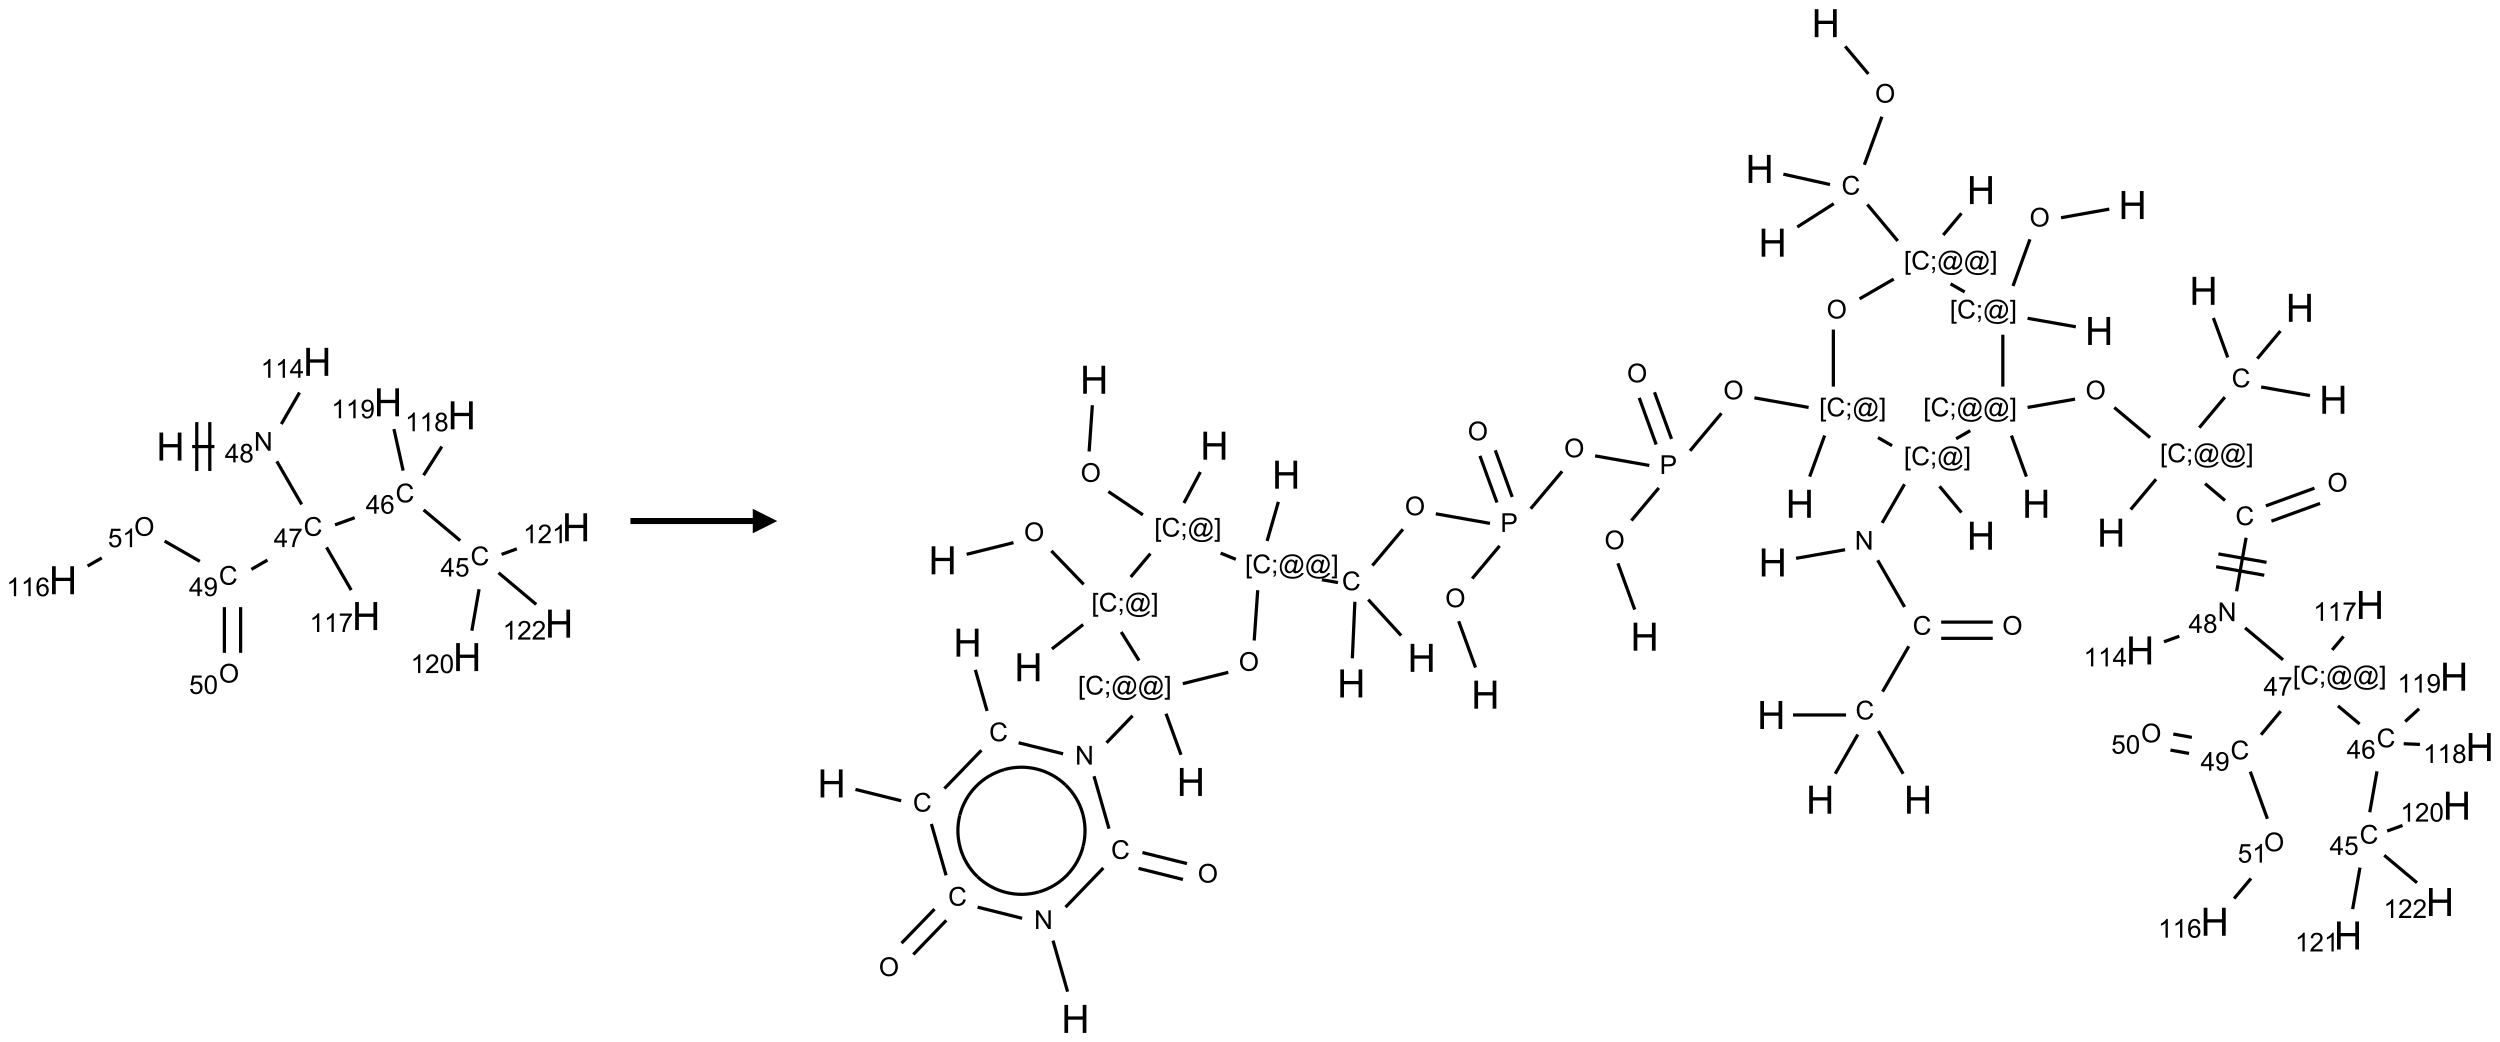 <?xml version="1.0" encoding="UTF-8"?>
<svg xmlns="http://www.w3.org/2000/svg" xmlns:xlink="http://www.w3.org/1999/xlink" width="1022" height="426" viewBox="0 0 1022 426">
<defs>
<g>
<g id="glyph-0-0">
<path d="M 2 0 L 2 -10 L 10 -10 L 10 0 Z M 2.25 -0.25 L 9.75 -0.25 L 9.75 -9.75 L 2.25 -9.75 Z M 2.25 -0.25 "/>
</g>
<g id="glyph-0-1">
<path d="M 1.281 0 L 1.281 -11.453 L 2.797 -11.453 L 2.797 -6.75 L 8.75 -6.75 L 8.75 -11.453 L 10.266 -11.453 L 10.266 0 L 8.75 0 L 8.75 -5.398 L 2.797 -5.398 L 2.797 0 Z M 1.281 0 "/>
</g>
<g id="glyph-1-0">
<path d="M 1.332 0 L 1.332 -6.668 L 6.668 -6.668 L 6.668 0 Z M 1.5 -0.168 L 6.5 -0.168 L 6.5 -6.5 L 1.5 -6.5 Z M 1.5 -0.168 "/>
</g>
<g id="glyph-1-1">
<path d="M 0.812 0 L 0.812 -7.637 L 1.848 -7.637 L 5.859 -1.641 L 5.859 -7.637 L 6.828 -7.637 L 6.828 0 L 5.793 0 L 1.781 -6 L 1.781 0 Z M 0.812 0 "/>
</g>
<g id="glyph-1-2">
<path d="M 3.449 0 L 3.449 -1.828 L 0.137 -1.828 L 0.137 -2.688 L 3.621 -7.637 L 4.387 -7.637 L 4.387 -2.688 L 5.418 -2.688 L 5.418 -1.828 L 4.387 -1.828 L 4.387 0 Z M 3.449 -2.688 L 3.449 -6.129 L 1.059 -2.688 Z M 3.449 -2.688 "/>
</g>
<g id="glyph-1-3">
<path d="M 1.887 -4.141 C 1.496 -4.281 1.207 -4.484 1.02 -4.75 C 0.832 -5.016 0.738 -5.328 0.738 -5.699 C 0.738 -6.254 0.938 -6.719 1.34 -7.098 C 1.738 -7.477 2.27 -7.668 2.934 -7.668 C 3.598 -7.668 4.137 -7.473 4.543 -7.086 C 4.949 -6.699 5.152 -6.227 5.152 -5.672 C 5.152 -5.316 5.059 -5.008 4.871 -4.746 C 4.688 -4.484 4.406 -4.281 4.027 -4.141 C 4.496 -3.988 4.852 -3.742 5.098 -3.402 C 5.34 -3.062 5.465 -2.656 5.465 -2.184 C 5.465 -1.531 5.234 -0.98 4.77 -0.535 C 4.309 -0.09 3.703 0.129 2.949 0.129 C 2.195 0.129 1.586 -0.094 1.125 -0.539 C 0.664 -0.984 0.434 -1.543 0.434 -2.207 C 0.434 -2.703 0.559 -3.121 0.809 -3.457 C 1.062 -3.793 1.422 -4.02 1.887 -4.141 Z M 1.699 -5.73 C 1.699 -5.367 1.812 -5.074 2.047 -4.844 C 2.281 -4.613 2.582 -4.5 2.953 -4.5 C 3.312 -4.5 3.609 -4.613 3.84 -4.84 C 4.07 -5.066 4.188 -5.348 4.188 -5.676 C 4.188 -6.02 4.07 -6.309 3.832 -6.543 C 3.594 -6.777 3.297 -6.895 2.941 -6.895 C 2.586 -6.895 2.289 -6.781 2.051 -6.551 C 1.816 -6.324 1.699 -6.047 1.699 -5.73 Z M 1.395 -2.203 C 1.395 -1.938 1.461 -1.676 1.586 -1.426 C 1.711 -1.176 1.902 -0.984 2.152 -0.848 C 2.402 -0.711 2.672 -0.641 2.957 -0.641 C 3.406 -0.641 3.777 -0.785 4.066 -1.074 C 4.359 -1.363 4.504 -1.727 4.504 -2.172 C 4.504 -2.625 4.355 -2.996 4.055 -3.293 C 3.754 -3.586 3.379 -3.734 2.926 -3.734 C 2.484 -3.734 2.121 -3.59 1.832 -3.297 C 1.543 -3.004 1.395 -2.641 1.395 -2.203 Z M 1.395 -2.203 "/>
</g>
<g id="glyph-1-4">
<path d="M 6.27 -2.676 L 7.281 -2.422 C 7.07 -1.594 6.688 -0.961 6.137 -0.523 C 5.586 -0.086 4.914 0.129 4.121 0.129 C 3.297 0.129 2.629 -0.039 2.113 -0.371 C 1.598 -0.707 1.203 -1.191 0.934 -1.828 C 0.664 -2.465 0.531 -3.145 0.531 -3.875 C 0.531 -4.672 0.684 -5.363 0.988 -5.957 C 1.293 -6.547 1.723 -6.996 2.285 -7.305 C 2.844 -7.613 3.461 -7.766 4.137 -7.766 C 4.898 -7.766 5.543 -7.57 6.062 -7.184 C 6.582 -6.793 6.945 -6.246 7.152 -5.543 L 6.156 -5.309 C 5.98 -5.863 5.723 -6.266 5.387 -6.52 C 5.051 -6.773 4.625 -6.902 4.113 -6.902 C 3.527 -6.902 3.039 -6.762 2.645 -6.48 C 2.25 -6.199 1.973 -5.82 1.812 -5.348 C 1.652 -4.871 1.574 -4.383 1.574 -3.879 C 1.574 -3.23 1.668 -2.664 1.855 -2.18 C 2.047 -1.695 2.34 -1.332 2.738 -1.094 C 3.137 -0.855 3.57 -0.734 4.035 -0.734 C 4.602 -0.734 5.082 -0.898 5.473 -1.223 C 5.867 -1.551 6.133 -2.035 6.27 -2.676 Z M 6.27 -2.676 "/>
</g>
<g id="glyph-1-5">
<path d="M 0.504 -6.637 L 0.504 -7.535 L 5.449 -7.535 L 5.449 -6.809 C 4.961 -6.289 4.48 -5.602 4.004 -4.746 C 3.527 -3.887 3.156 -3.004 2.895 -2.098 C 2.707 -1.461 2.59 -0.762 2.535 0 L 1.574 0 C 1.582 -0.602 1.703 -1.328 1.926 -2.176 C 2.152 -3.027 2.477 -3.848 2.898 -4.637 C 3.32 -5.426 3.77 -6.094 4.246 -6.637 Z M 0.504 -6.637 "/>
</g>
<g id="glyph-1-6">
<path d="M 5.309 -5.766 L 4.375 -5.691 C 4.293 -6.059 4.172 -6.328 4.02 -6.496 C 3.766 -6.762 3.453 -6.895 3.082 -6.895 C 2.785 -6.895 2.523 -6.812 2.297 -6.645 C 2 -6.43 1.77 -6.117 1.598 -5.703 C 1.43 -5.289 1.34 -4.703 1.332 -3.938 C 1.559 -4.281 1.836 -4.535 2.16 -4.703 C 2.488 -4.871 2.828 -4.953 3.188 -4.953 C 3.812 -4.953 4.344 -4.723 4.785 -4.262 C 5.223 -3.801 5.441 -3.207 5.441 -2.48 C 5.441 -2 5.34 -1.555 5.133 -1.145 C 4.926 -0.73 4.641 -0.418 4.281 -0.199 C 3.922 0.02 3.512 0.129 3.051 0.129 C 2.27 0.129 1.633 -0.156 1.141 -0.73 C 0.648 -1.305 0.402 -2.254 0.402 -3.574 C 0.402 -5.051 0.672 -6.121 1.219 -6.793 C 1.695 -7.375 2.336 -7.668 3.141 -7.668 C 3.742 -7.668 4.234 -7.5 4.617 -7.16 C 5 -6.824 5.23 -6.359 5.309 -5.766 Z M 1.48 -2.473 C 1.48 -2.152 1.547 -1.844 1.684 -1.547 C 1.82 -1.25 2.016 -1.027 2.262 -0.871 C 2.508 -0.719 2.766 -0.641 3.035 -0.641 C 3.434 -0.641 3.773 -0.801 4.059 -1.121 C 4.344 -1.441 4.484 -1.875 4.484 -2.422 C 4.484 -2.949 4.344 -3.367 4.062 -3.668 C 3.781 -3.973 3.426 -4.125 3 -4.125 C 2.578 -4.125 2.219 -3.973 1.922 -3.668 C 1.625 -3.363 1.48 -2.969 1.48 -2.473 Z M 1.48 -2.473 "/>
</g>
<g id="glyph-1-7">
<path d="M 0.441 -2 L 1.426 -2.082 C 1.5 -1.605 1.668 -1.242 1.934 -1.004 C 2.199 -0.762 2.52 -0.641 2.895 -0.641 C 3.348 -0.641 3.73 -0.812 4.043 -1.152 C 4.355 -1.492 4.512 -1.941 4.512 -2.504 C 4.512 -3.039 4.359 -3.461 4.059 -3.77 C 3.758 -4.078 3.367 -4.234 2.879 -4.234 C 2.578 -4.234 2.305 -4.164 2.062 -4.027 C 1.82 -3.891 1.629 -3.715 1.488 -3.496 L 0.609 -3.609 L 1.348 -7.531 L 5.145 -7.531 L 5.145 -6.637 L 2.098 -6.637 L 1.688 -4.582 C 2.145 -4.902 2.625 -5.062 3.129 -5.062 C 3.797 -5.062 4.359 -4.832 4.816 -4.371 C 5.277 -3.91 5.504 -3.312 5.504 -2.59 C 5.504 -1.898 5.305 -1.301 4.902 -0.797 C 4.41 -0.18 3.742 0.129 2.895 0.129 C 2.199 0.129 1.633 -0.062 1.195 -0.453 C 0.758 -0.844 0.504 -1.359 0.441 -2 Z M 0.441 -2 "/>
</g>
<g id="glyph-1-8">
<path d="M 3.973 0 L 3.035 0 L 3.035 -5.973 C 2.809 -5.758 2.516 -5.543 2.148 -5.328 C 1.781 -5.113 1.453 -4.953 1.16 -4.844 L 1.16 -5.75 C 1.684 -5.996 2.145 -6.297 2.535 -6.645 C 2.93 -6.996 3.207 -7.336 3.371 -7.668 L 3.973 -7.668 Z M 3.973 0 "/>
</g>
<g id="glyph-1-9">
<path d="M 5.371 -0.902 L 5.371 0 L 0.324 0 C 0.316 -0.227 0.352 -0.441 0.434 -0.652 C 0.562 -0.996 0.766 -1.332 1.051 -1.668 C 1.332 -2 1.742 -2.387 2.277 -2.824 C 3.105 -3.504 3.668 -4.043 3.957 -4.441 C 4.25 -4.84 4.395 -5.215 4.395 -5.566 C 4.395 -5.938 4.262 -6.254 3.996 -6.508 C 3.73 -6.762 3.387 -6.891 2.957 -6.891 C 2.508 -6.891 2.145 -6.754 1.875 -6.484 C 1.605 -6.215 1.469 -5.84 1.465 -5.359 L 0.5 -5.457 C 0.566 -6.176 0.812 -6.727 1.246 -7.102 C 1.676 -7.477 2.254 -7.668 2.98 -7.668 C 3.711 -7.668 4.293 -7.465 4.719 -7.059 C 5.145 -6.652 5.359 -6.148 5.359 -5.547 C 5.359 -5.242 5.297 -4.941 5.172 -4.645 C 5.047 -4.352 4.84 -4.039 4.551 -3.715 C 4.262 -3.387 3.777 -2.938 3.105 -2.371 C 2.543 -1.898 2.18 -1.578 2.02 -1.41 C 1.859 -1.242 1.73 -1.07 1.625 -0.902 Z M 5.371 -0.902 "/>
</g>
<g id="glyph-1-10">
<path d="M 0.441 -3.766 C 0.441 -4.668 0.535 -5.395 0.723 -5.945 C 0.906 -6.496 1.184 -6.922 1.551 -7.219 C 1.918 -7.516 2.375 -7.668 2.934 -7.668 C 3.344 -7.668 3.703 -7.586 4.012 -7.418 C 4.32 -7.254 4.574 -7.016 4.777 -6.707 C 4.977 -6.395 5.137 -6.016 5.25 -5.57 C 5.363 -5.125 5.422 -4.523 5.422 -3.766 C 5.422 -2.871 5.328 -2.148 5.145 -1.598 C 4.961 -1.047 4.688 -0.621 4.32 -0.32 C 3.953 -0.02 3.492 0.129 2.934 0.129 C 2.195 0.129 1.617 -0.133 1.199 -0.66 C 0.695 -1.297 0.441 -2.332 0.441 -3.766 Z M 1.406 -3.766 C 1.406 -2.512 1.555 -1.68 1.848 -1.262 C 2.141 -0.848 2.5 -0.641 2.934 -0.641 C 3.363 -0.641 3.727 -0.848 4.02 -1.266 C 4.312 -1.684 4.457 -2.516 4.457 -3.766 C 4.457 -5.023 4.312 -5.859 4.02 -6.27 C 3.727 -6.684 3.359 -6.891 2.922 -6.891 C 2.492 -6.891 2.148 -6.707 1.891 -6.344 C 1.566 -5.879 1.406 -5.02 1.406 -3.766 Z M 1.406 -3.766 "/>
</g>
<g id="glyph-1-11">
<path d="M 0.582 -1.766 L 1.484 -1.848 C 1.562 -1.426 1.707 -1.117 1.922 -0.926 C 2.137 -0.734 2.414 -0.641 2.75 -0.641 C 3.039 -0.641 3.289 -0.707 3.508 -0.84 C 3.727 -0.973 3.902 -1.148 4.043 -1.367 C 4.18 -1.586 4.297 -1.887 4.391 -2.262 C 4.484 -2.637 4.531 -3.016 4.531 -3.406 C 4.531 -3.449 4.531 -3.512 4.527 -3.594 C 4.34 -3.297 4.082 -3.055 3.758 -2.867 C 3.434 -2.68 3.082 -2.59 2.703 -2.59 C 2.07 -2.59 1.535 -2.816 1.098 -3.277 C 0.66 -3.734 0.441 -4.34 0.441 -5.09 C 0.441 -5.863 0.672 -6.484 1.129 -6.957 C 1.586 -7.43 2.156 -7.668 2.844 -7.668 C 3.34 -7.668 3.793 -7.531 4.207 -7.266 C 4.617 -7 4.93 -6.617 5.145 -6.121 C 5.355 -5.629 5.465 -4.91 5.465 -3.973 C 5.465 -2.996 5.359 -2.223 5.145 -1.645 C 4.934 -1.066 4.617 -0.625 4.199 -0.324 C 3.781 -0.02 3.293 0.129 2.73 0.129 C 2.133 0.129 1.645 -0.035 1.266 -0.367 C 0.887 -0.699 0.66 -1.164 0.582 -1.766 Z M 4.422 -5.137 C 4.422 -5.676 4.277 -6.102 3.992 -6.418 C 3.707 -6.734 3.359 -6.891 2.957 -6.891 C 2.543 -6.891 2.18 -6.719 1.871 -6.379 C 1.562 -6.039 1.406 -5.598 1.406 -5.059 C 1.406 -4.57 1.555 -4.176 1.848 -3.871 C 2.141 -3.566 2.5 -3.418 2.934 -3.418 C 3.367 -3.418 3.723 -3.57 4.004 -3.871 C 4.281 -4.176 4.422 -4.598 4.422 -5.137 Z M 4.422 -5.137 "/>
</g>
<g id="glyph-1-12">
<path d="M 0.516 -3.719 C 0.516 -4.984 0.855 -5.977 1.535 -6.695 C 2.215 -7.414 3.094 -7.77 4.172 -7.77 C 4.875 -7.77 5.512 -7.602 6.078 -7.266 C 6.645 -6.93 7.074 -6.461 7.371 -5.855 C 7.668 -5.254 7.816 -4.57 7.816 -3.809 C 7.816 -3.035 7.66 -2.34 7.348 -1.73 C 7.035 -1.117 6.594 -0.656 6.02 -0.34 C 5.449 -0.027 4.828 0.129 4.168 0.129 C 3.449 0.129 2.805 -0.043 2.238 -0.391 C 1.672 -0.738 1.246 -1.211 0.953 -1.812 C 0.66 -2.414 0.516 -3.047 0.516 -3.719 Z M 1.559 -3.703 C 1.559 -2.781 1.805 -2.059 2.301 -1.527 C 2.793 -1 3.414 -0.734 4.16 -0.734 C 4.922 -0.734 5.547 -1 6.039 -1.535 C 6.531 -2.07 6.777 -2.828 6.777 -3.812 C 6.777 -4.434 6.672 -4.977 6.461 -5.441 C 6.25 -5.902 5.945 -6.262 5.539 -6.52 C 5.133 -6.773 4.68 -6.902 4.176 -6.902 C 3.461 -6.902 2.848 -6.656 2.332 -6.164 C 1.816 -5.672 1.559 -4.852 1.559 -3.703 Z M 1.559 -3.703 "/>
</g>
<g id="glyph-1-13">
<path d="M 0.723 2.121 L 0.723 -7.637 L 2.793 -7.637 L 2.793 -6.859 L 1.66 -6.859 L 1.66 1.344 L 2.793 1.344 L 2.793 2.121 Z M 0.723 2.121 "/>
</g>
<g id="glyph-1-14">
<path d="M 0.949 -4.465 L 0.949 -5.531 L 2.016 -5.531 L 2.016 -4.465 Z M 0.949 0 L 0.949 -1.066 L 2.016 -1.066 L 2.016 0 C 2.016 0.391 1.945 0.711 1.809 0.949 C 1.668 1.191 1.449 1.379 1.145 1.512 L 0.887 1.109 C 1.082 1.023 1.23 0.895 1.324 0.727 C 1.418 0.559 1.469 0.316 1.48 0 Z M 0.949 0 "/>
</g>
<g id="glyph-1-15">
<path d="M 6.047 -0.848 C 5.82 -0.59 5.57 -0.379 5.289 -0.223 C 5.008 -0.062 4.73 0.016 4.449 0.016 C 4.141 0.016 3.84 -0.074 3.547 -0.254 C 3.254 -0.434 3.02 -0.715 2.836 -1.09 C 2.652 -1.465 2.562 -1.875 2.562 -2.324 C 2.562 -2.875 2.703 -3.43 2.988 -3.98 C 3.27 -4.535 3.621 -4.953 4.043 -5.23 C 4.461 -5.508 4.871 -5.645 5.266 -5.645 C 5.566 -5.645 5.855 -5.566 6.129 -5.41 C 6.402 -5.25 6.641 -5.012 6.84 -4.688 L 7.016 -5.496 L 7.949 -5.496 L 7.199 -2 C 7.094 -1.516 7.043 -1.246 7.043 -1.191 C 7.043 -1.098 7.078 -1.02 7.148 -0.949 C 7.219 -0.883 7.305 -0.848 7.406 -0.848 C 7.59 -0.848 7.832 -0.953 8.129 -1.168 C 8.527 -1.445 8.84 -1.816 9.07 -2.285 C 9.301 -2.75 9.418 -3.234 9.418 -3.73 C 9.418 -4.309 9.27 -4.852 8.973 -5.355 C 8.676 -5.859 8.23 -6.262 7.645 -6.562 C 7.055 -6.863 6.406 -7.016 5.691 -7.016 C 4.879 -7.016 4.137 -6.824 3.465 -6.445 C 2.793 -6.066 2.273 -5.52 1.902 -4.809 C 1.535 -4.098 1.348 -3.34 1.348 -2.527 C 1.348 -1.676 1.535 -0.941 1.902 -0.328 C 2.273 0.285 2.809 0.742 3.508 1.035 C 4.207 1.328 4.984 1.473 5.832 1.473 C 6.742 1.473 7.504 1.32 8.121 1.016 C 8.734 0.711 9.195 0.34 9.5 -0.098 L 10.441 -0.098 C 10.266 0.266 9.961 0.637 9.531 1.016 C 9.102 1.395 8.59 1.695 7.996 1.914 C 7.402 2.133 6.688 2.246 5.848 2.246 C 5.078 2.246 4.367 2.145 3.715 1.949 C 3.066 1.75 2.512 1.453 2.051 1.055 C 1.594 0.656 1.25 0.199 1.016 -0.316 C 0.723 -0.973 0.578 -1.684 0.578 -2.441 C 0.578 -3.289 0.75 -4.098 1.098 -4.863 C 1.523 -5.805 2.125 -6.527 2.902 -7.027 C 3.684 -7.527 4.629 -7.777 5.738 -7.777 C 6.602 -7.777 7.375 -7.602 8.059 -7.246 C 8.746 -6.895 9.285 -6.371 9.684 -5.672 C 10.02 -5.07 10.188 -4.418 10.188 -3.715 C 10.188 -2.707 9.832 -1.812 9.125 -1.031 C 8.492 -0.328 7.801 0.02 7.051 0.02 C 6.812 0.02 6.617 -0.016 6.473 -0.09 C 6.324 -0.16 6.215 -0.266 6.145 -0.402 C 6.102 -0.488 6.066 -0.637 6.047 -0.848 Z M 3.527 -2.262 C 3.527 -1.785 3.641 -1.414 3.863 -1.152 C 4.09 -0.887 4.348 -0.754 4.641 -0.754 C 4.836 -0.754 5.039 -0.812 5.254 -0.93 C 5.469 -1.047 5.676 -1.219 5.871 -1.449 C 6.066 -1.676 6.23 -1.969 6.355 -2.32 C 6.48 -2.672 6.543 -3.027 6.543 -3.379 C 6.543 -3.852 6.426 -4.219 6.191 -4.48 C 5.957 -4.738 5.672 -4.871 5.332 -4.871 C 5.109 -4.871 4.902 -4.812 4.707 -4.699 C 4.512 -4.586 4.32 -4.406 4.137 -4.156 C 3.953 -3.906 3.805 -3.602 3.691 -3.246 C 3.582 -2.887 3.527 -2.559 3.527 -2.262 Z M 3.527 -2.262 "/>
</g>
<g id="glyph-1-16">
<path d="M 2.27 2.121 L 0.203 2.121 L 0.203 1.344 L 1.332 1.344 L 1.332 -6.859 L 0.203 -6.859 L 0.203 -7.637 L 2.27 -7.637 Z M 2.27 2.121 "/>
</g>
<g id="glyph-1-17">
<path d="M 0.824 0 L 0.824 -7.637 L 3.703 -7.637 C 4.211 -7.637 4.598 -7.609 4.863 -7.562 C 5.238 -7.5 5.555 -7.383 5.809 -7.207 C 6.062 -7.031 6.266 -6.785 6.418 -6.469 C 6.574 -6.152 6.652 -5.805 6.652 -5.426 C 6.652 -4.777 6.445 -4.227 6.031 -3.777 C 5.617 -3.328 4.871 -3.105 3.793 -3.105 L 1.832 -3.105 L 1.832 0 Z M 1.832 -4.004 L 3.809 -4.004 C 4.461 -4.004 4.922 -4.125 5.199 -4.371 C 5.473 -4.613 5.609 -4.953 5.609 -5.395 C 5.609 -5.715 5.527 -5.988 5.367 -6.215 C 5.207 -6.441 4.992 -6.594 4.73 -6.668 C 4.559 -6.711 4.246 -6.734 3.785 -6.734 L 1.832 -6.734 Z M 1.832 -4.004 "/>
</g>
</g>
</defs>
<path fill="none" stroke-width="0.033" stroke-linecap="butt" stroke-linejoin="miter" stroke="rgb(0%, 0%, 0%)" stroke-opacity="1" stroke-miterlimit="10" d="M 1.32 0.866 L 1.547 0.866 " transform="matrix(40, 0, 0, 40, 25.764, 147.918)"/>
<path fill="none" stroke-width="0.033" stroke-linecap="butt" stroke-linejoin="miter" stroke="rgb(0%, 0%, 0%)" stroke-opacity="1" stroke-miterlimit="10" d="M 1.5 1.116 L 1.5 0.616 " transform="matrix(40, 0, 0, 40, 25.764, 147.918)"/>
<path fill="none" stroke-width="0.033" stroke-linecap="butt" stroke-linejoin="miter" stroke="rgb(0%, 0%, 0%)" stroke-opacity="1" stroke-miterlimit="10" d="M 1.367 1.116 L 1.367 0.616 " transform="matrix(40, 0, 0, 40, 25.764, 147.918)"/>
<path fill="none" stroke-width="0.033" stroke-linecap="butt" stroke-linejoin="miter" stroke="rgb(0%, 0%, 0%)" stroke-opacity="1" stroke-miterlimit="10" d="M 2.185 1.017 L 2.439 1.457 " transform="matrix(40, 0, 0, 40, 25.764, 147.918)"/>
<path fill="none" stroke-width="0.033" stroke-linecap="butt" stroke-linejoin="miter" stroke="rgb(0%, 0%, 0%)" stroke-opacity="1" stroke-miterlimit="10" d="M 2.78 1.666 L 2.981 1.593 " transform="matrix(40, 0, 0, 40, 25.764, 147.918)"/>
<path fill="none" stroke-width="0.033" stroke-linecap="butt" stroke-linejoin="miter" stroke="rgb(0%, 0%, 0%)" stroke-opacity="1" stroke-miterlimit="10" d="M 3.685 1.513 L 4.059 1.827 " transform="matrix(40, 0, 0, 40, 25.764, 147.918)"/>
<path fill="none" stroke-width="0.033" stroke-linecap="butt" stroke-linejoin="miter" stroke="rgb(0%, 0%, 0%)" stroke-opacity="1" stroke-miterlimit="10" d="M 4.252 2.324 L 4.178 2.748 " transform="matrix(40, 0, 0, 40, 25.764, 147.918)"/>
<path fill="none" stroke-width="0.033" stroke-linecap="butt" stroke-linejoin="miter" stroke="rgb(0%, 0%, 0%)" stroke-opacity="1" stroke-miterlimit="10" d="M 4.482 1.968 L 4.638 1.911 " transform="matrix(40, 0, 0, 40, 25.764, 147.918)"/>
<path fill="none" stroke-width="0.033" stroke-linecap="butt" stroke-linejoin="miter" stroke="rgb(0%, 0%, 0%)" stroke-opacity="1" stroke-miterlimit="10" d="M 4.451 2.156 L 4.836 2.479 " transform="matrix(40, 0, 0, 40, 25.764, 147.918)"/>
<path fill="none" stroke-width="0.033" stroke-linecap="butt" stroke-linejoin="miter" stroke="rgb(0%, 0%, 0%)" stroke-opacity="1" stroke-miterlimit="10" d="M 3.685 1.159 L 3.871 0.866 " transform="matrix(40, 0, 0, 40, 25.764, 147.918)"/>
<path fill="none" stroke-width="0.033" stroke-linecap="butt" stroke-linejoin="miter" stroke="rgb(0%, 0%, 0%)" stroke-opacity="1" stroke-miterlimit="10" d="M 3.476 1.112 L 3.382 0.687 " transform="matrix(40, 0, 0, 40, 25.764, 147.918)"/>
<path fill="none" stroke-width="0.033" stroke-linecap="butt" stroke-linejoin="miter" stroke="rgb(0%, 0%, 0%)" stroke-opacity="1" stroke-miterlimit="10" d="M 2.089 2.026 L 1.925 2.121 " transform="matrix(40, 0, 0, 40, 25.764, 147.918)"/>
<path fill="none" stroke-width="0.033" stroke-linecap="butt" stroke-linejoin="miter" stroke="rgb(0%, 0%, 0%)" stroke-opacity="1" stroke-miterlimit="10" d="M 1.649 2.507 L 1.649 2.974 " transform="matrix(40, 0, 0, 40, 25.764, 147.918)"/>
<path fill="none" stroke-width="0.033" stroke-linecap="butt" stroke-linejoin="miter" stroke="rgb(0%, 0%, 0%)" stroke-opacity="1" stroke-miterlimit="10" d="M 1.815 2.507 L 1.815 2.974 " transform="matrix(40, 0, 0, 40, 25.764, 147.918)"/>
<path fill="none" stroke-width="0.033" stroke-linecap="butt" stroke-linejoin="miter" stroke="rgb(0%, 0%, 0%)" stroke-opacity="1" stroke-miterlimit="10" d="M 1.398 2.039 L 1.038 1.832 " transform="matrix(40, 0, 0, 40, 25.764, 147.918)"/>
<path fill="none" stroke-width="0.033" stroke-linecap="butt" stroke-linejoin="miter" stroke="rgb(0%, 0%, 0%)" stroke-opacity="1" stroke-miterlimit="10" d="M 0.396 2.004 L 0.251 2.087 " transform="matrix(40, 0, 0, 40, 25.764, 147.918)"/>
<path fill="none" stroke-width="0.033" stroke-linecap="butt" stroke-linejoin="miter" stroke="rgb(0%, 0%, 0%)" stroke-opacity="1" stroke-miterlimit="10" d="M 2.693 1.896 L 2.945 2.333 " transform="matrix(40, 0, 0, 40, 25.764, 147.918)"/>
<path fill="none" stroke-width="0.033" stroke-linecap="butt" stroke-linejoin="miter" stroke="rgb(0%, 0%, 0%)" stroke-opacity="1" stroke-miterlimit="10" d="M 2.231 0.636 L 2.417 0.314 " transform="matrix(40, 0, 0, 40, 25.764, 147.918)"/>
<g fill="rgb(0%, 0%, 0%)" fill-opacity="1">
<use xlink:href="#glyph-0-1" x="63.914" y="188.285"/>
</g>
<g fill="rgb(0%, 0%, 0%)" fill-opacity="1">
<use xlink:href="#glyph-1-1" x="103.812" y="184.27"/>
</g>
<g fill="rgb(0%, 0%, 0%)" fill-opacity="1">
<use xlink:href="#glyph-1-2" x="91.895" y="189.039"/>
<use xlink:href="#glyph-1-3" x="97.827" y="189.039"/>
</g>
<g fill="rgb(0%, 0%, 0%)" fill-opacity="1">
<use xlink:href="#glyph-1-4" x="124.094" y="219.043"/>
</g>
<g fill="rgb(0%, 0%, 0%)" fill-opacity="1">
<use xlink:href="#glyph-1-2" x="111.91" y="223.648"/>
<use xlink:href="#glyph-1-5" x="117.842" y="223.648"/>
</g>
<g fill="rgb(0%, 0%, 0%)" fill-opacity="1">
<use xlink:href="#glyph-1-4" x="161.684" y="205.363"/>
</g>
<g fill="rgb(0%, 0%, 0%)" fill-opacity="1">
<use xlink:href="#glyph-1-2" x="149.504" y="210"/>
<use xlink:href="#glyph-1-6" x="155.436" y="210"/>
</g>
<g fill="rgb(0%, 0%, 0%)" fill-opacity="1">
<use xlink:href="#glyph-1-4" x="192.324" y="231.074"/>
</g>
<g fill="rgb(0%, 0%, 0%)" fill-opacity="1">
<use xlink:href="#glyph-1-2" x="180.082" y="235.68"/>
<use xlink:href="#glyph-1-7" x="186.014" y="235.68"/>
</g>
<g fill="rgb(0%, 0%, 0%)" fill-opacity="1">
<use xlink:href="#glyph-0-1" x="185.199" y="274.352"/>
</g>
<g fill="rgb(0%, 0%, 0%)" fill-opacity="1">
<use xlink:href="#glyph-1-8" x="167.855" y="275.145"/>
<use xlink:href="#glyph-1-9" x="173.788" y="275.145"/>
<use xlink:href="#glyph-1-10" x="179.72" y="275.145"/>
</g>
<g fill="rgb(0%, 0%, 0%)" fill-opacity="1">
<use xlink:href="#glyph-0-1" x="229.73" y="221.277"/>
</g>
<g fill="rgb(0%, 0%, 0%)" fill-opacity="1">
<use xlink:href="#glyph-1-8" x="213.84" y="222.07"/>
<use xlink:href="#glyph-1-9" x="219.772" y="222.07"/>
<use xlink:href="#glyph-1-8" x="225.704" y="222.07"/>
</g>
<g fill="rgb(0%, 0%, 0%)" fill-opacity="1">
<use xlink:href="#glyph-0-1" x="222.785" y="260.668"/>
</g>
<g fill="rgb(0%, 0%, 0%)" fill-opacity="1">
<use xlink:href="#glyph-1-8" x="205.496" y="261.461"/>
<use xlink:href="#glyph-1-9" x="211.428" y="261.461"/>
<use xlink:href="#glyph-1-9" x="217.361" y="261.461"/>
</g>
<g fill="rgb(0%, 0%, 0%)" fill-opacity="1">
<use xlink:href="#glyph-0-1" x="182.992" y="175.512"/>
</g>
<g fill="rgb(0%, 0%, 0%)" fill-opacity="1">
<use xlink:href="#glyph-1-8" x="165.609" y="176.305"/>
<use xlink:href="#glyph-1-8" x="171.542" y="176.305"/>
<use xlink:href="#glyph-1-3" x="177.474" y="176.305"/>
</g>
<g fill="rgb(0%, 0%, 0%)" fill-opacity="1">
<use xlink:href="#glyph-0-1" x="152.844" y="170.195"/>
</g>
<g fill="rgb(0%, 0%, 0%)" fill-opacity="1">
<use xlink:href="#glyph-1-8" x="135.461" y="170.988"/>
<use xlink:href="#glyph-1-8" x="141.393" y="170.988"/>
<use xlink:href="#glyph-1-11" x="147.326" y="170.988"/>
</g>
<g fill="rgb(0%, 0%, 0%)" fill-opacity="1">
<use xlink:href="#glyph-1-4" x="89.453" y="239.043"/>
</g>
<g fill="rgb(0%, 0%, 0%)" fill-opacity="1">
<use xlink:href="#glyph-1-2" x="77.254" y="243.68"/>
<use xlink:href="#glyph-1-11" x="83.186" y="243.68"/>
</g>
<g fill="rgb(0%, 0%, 0%)" fill-opacity="1">
<use xlink:href="#glyph-1-12" x="89.469" y="279.047"/>
</g>
<g fill="rgb(0%, 0%, 0%)" fill-opacity="1">
<use xlink:href="#glyph-1-7" x="77.293" y="283.68"/>
<use xlink:href="#glyph-1-10" x="83.225" y="283.68"/>
</g>
<g fill="rgb(0%, 0%, 0%)" fill-opacity="1">
<use xlink:href="#glyph-1-12" x="54.828" y="219.047"/>
</g>
<g fill="rgb(0%, 0%, 0%)" fill-opacity="1">
<use xlink:href="#glyph-1-7" x="44.102" y="223.68"/>
<use xlink:href="#glyph-1-8" x="50.034" y="223.68"/>
</g>
<g fill="rgb(0%, 0%, 0%)" fill-opacity="1">
<use xlink:href="#glyph-0-1" x="19.992" y="242.926"/>
</g>
<g fill="rgb(0%, 0%, 0%)" fill-opacity="1">
<use xlink:href="#glyph-1-8" x="2.629" y="243.719"/>
<use xlink:href="#glyph-1-8" x="8.561" y="243.719"/>
<use xlink:href="#glyph-1-6" x="14.493" y="243.719"/>
</g>
<g fill="rgb(0%, 0%, 0%)" fill-opacity="1">
<use xlink:href="#glyph-0-1" x="143.914" y="257.57"/>
</g>
<g fill="rgb(0%, 0%, 0%)" fill-opacity="1">
<use xlink:href="#glyph-1-8" x="126.547" y="258.359"/>
<use xlink:href="#glyph-1-8" x="132.479" y="258.359"/>
<use xlink:href="#glyph-1-5" x="138.411" y="258.359"/>
</g>
<g fill="rgb(0%, 0%, 0%)" fill-opacity="1">
<use xlink:href="#glyph-0-1" x="123.914" y="153.645"/>
</g>
<g fill="rgb(0%, 0%, 0%)" fill-opacity="1">
<use xlink:href="#glyph-1-8" x="106.578" y="154.438"/>
<use xlink:href="#glyph-1-8" x="112.51" y="154.438"/>
<use xlink:href="#glyph-1-2" x="118.443" y="154.438"/>
</g>
<path fill-rule="nonzero" fill="rgb(0%, 0%, 0%)" fill-opacity="1" d="M 257.73 214.25 L 307.73 214.25 L 307.73 218 L 317.73 213 L 307.73 208 L 307.73 211.75 L 257.73 211.75 "/>
<path fill="none" stroke-width="0.033" stroke-linecap="butt" stroke-linejoin="miter" stroke="rgb(0%, 0%, 0%)" stroke-opacity="1" stroke-miterlimit="10" d="M 10.359 0.237 L 10.596 0.519 " transform="matrix(40, 0, 0, 40, 339.955, 9.48)"/>
<path fill="none" stroke-width="0.033" stroke-linecap="butt" stroke-linejoin="miter" stroke="rgb(0%, 0%, 0%)" stroke-opacity="1" stroke-miterlimit="10" d="M 10.734 0.956 L 10.555 1.447 " transform="matrix(40, 0, 0, 40, 339.955, 9.48)"/>
<path fill="none" stroke-width="0.033" stroke-linecap="butt" stroke-linejoin="miter" stroke="rgb(0%, 0%, 0%)" stroke-opacity="1" stroke-miterlimit="10" d="M 10.242 1.845 L 9.869 2.083 " transform="matrix(40, 0, 0, 40, 339.955, 9.48)"/>
<path fill="none" stroke-width="0.033" stroke-linecap="butt" stroke-linejoin="miter" stroke="rgb(0%, 0%, 0%)" stroke-opacity="1" stroke-miterlimit="10" d="M 10.204 1.649 L 9.727 1.543 " transform="matrix(40, 0, 0, 40, 339.955, 9.48)"/>
<path fill="none" stroke-width="0.033" stroke-linecap="butt" stroke-linejoin="miter" stroke="rgb(0%, 0%, 0%)" stroke-opacity="1" stroke-miterlimit="10" d="M 10.585 1.853 L 10.896 2.225 " transform="matrix(40, 0, 0, 40, 339.955, 9.48)"/>
<path fill="none" stroke-width="0.033" stroke-linecap="butt" stroke-linejoin="miter" stroke="rgb(0%, 0%, 0%)" stroke-opacity="1" stroke-miterlimit="10" d="M 11.361 2.165 L 11.547 1.943 " transform="matrix(40, 0, 0, 40, 339.955, 9.48)"/>
<path fill="none" stroke-width="0.033" stroke-linecap="butt" stroke-linejoin="miter" stroke="rgb(0%, 0%, 0%)" stroke-opacity="1" stroke-miterlimit="10" d="M 10.855 2.615 L 10.506 2.817 " transform="matrix(40, 0, 0, 40, 339.955, 9.48)"/>
<path fill="none" stroke-width="0.033" stroke-linecap="butt" stroke-linejoin="miter" stroke="rgb(0%, 0%, 0%)" stroke-opacity="1" stroke-miterlimit="10" d="M 10.238 3.131 L 10.238 3.714 " transform="matrix(40, 0, 0, 40, 339.955, 9.48)"/>
<path fill="none" stroke-width="0.033" stroke-linecap="butt" stroke-linejoin="miter" stroke="rgb(0%, 0%, 0%)" stroke-opacity="1" stroke-miterlimit="10" d="M 10.149 4.214 L 9.996 4.634 " transform="matrix(40, 0, 0, 40, 339.955, 9.48)"/>
<path fill="none" stroke-width="0.033" stroke-linecap="butt" stroke-linejoin="miter" stroke="rgb(0%, 0%, 0%)" stroke-opacity="1" stroke-miterlimit="10" d="M 9.985 3.927 L 9.431 3.829 " transform="matrix(40, 0, 0, 40, 339.955, 9.48)"/>
<path fill="none" stroke-width="0.033" stroke-linecap="butt" stroke-linejoin="miter" stroke="rgb(0%, 0%, 0%)" stroke-opacity="1" stroke-miterlimit="10" d="M 9.094 3.987 L 8.773 4.37 " transform="matrix(40, 0, 0, 40, 339.955, 9.48)"/>
<path fill="none" stroke-width="0.033" stroke-linecap="butt" stroke-linejoin="miter" stroke="rgb(0%, 0%, 0%)" stroke-opacity="1" stroke-miterlimit="10" d="M 8.584 4.249 L 8.41 3.772 " transform="matrix(40, 0, 0, 40, 339.955, 9.48)"/>
<path fill="none" stroke-width="0.033" stroke-linecap="butt" stroke-linejoin="miter" stroke="rgb(0%, 0%, 0%)" stroke-opacity="1" stroke-miterlimit="10" d="M 8.427 4.306 L 8.254 3.829 " transform="matrix(40, 0, 0, 40, 339.955, 9.48)"/>
<path fill="none" stroke-width="0.033" stroke-linecap="butt" stroke-linejoin="miter" stroke="rgb(0%, 0%, 0%)" stroke-opacity="1" stroke-miterlimit="10" d="M 8.454 4.75 L 8.174 5.083 " transform="matrix(40, 0, 0, 40, 339.955, 9.48)"/>
<path fill="none" stroke-width="0.033" stroke-linecap="butt" stroke-linejoin="miter" stroke="rgb(0%, 0%, 0%)" stroke-opacity="1" stroke-miterlimit="10" d="M 8.036 5.52 L 8.208 5.993 " transform="matrix(40, 0, 0, 40, 339.955, 9.48)"/>
<path fill="none" stroke-width="0.033" stroke-linecap="butt" stroke-linejoin="miter" stroke="rgb(0%, 0%, 0%)" stroke-opacity="1" stroke-miterlimit="10" d="M 8.357 4.52 L 7.803 4.422 " transform="matrix(40, 0, 0, 40, 339.955, 9.48)"/>
<path fill="none" stroke-width="0.033" stroke-linecap="butt" stroke-linejoin="miter" stroke="rgb(0%, 0%, 0%)" stroke-opacity="1" stroke-miterlimit="10" d="M 7.466 4.58 L 7.145 4.962 " transform="matrix(40, 0, 0, 40, 339.955, 9.48)"/>
<path fill="none" stroke-width="0.033" stroke-linecap="butt" stroke-linejoin="miter" stroke="rgb(0%, 0%, 0%)" stroke-opacity="1" stroke-miterlimit="10" d="M 6.956 4.842 L 6.783 4.365 " transform="matrix(40, 0, 0, 40, 339.955, 9.48)"/>
<path fill="none" stroke-width="0.033" stroke-linecap="butt" stroke-linejoin="miter" stroke="rgb(0%, 0%, 0%)" stroke-opacity="1" stroke-miterlimit="10" d="M 6.8 4.899 L 6.626 4.422 " transform="matrix(40, 0, 0, 40, 339.955, 9.48)"/>
<path fill="none" stroke-width="0.033" stroke-linecap="butt" stroke-linejoin="miter" stroke="rgb(0%, 0%, 0%)" stroke-opacity="1" stroke-miterlimit="10" d="M 6.827 5.342 L 6.547 5.676 " transform="matrix(40, 0, 0, 40, 339.955, 9.48)"/>
<path fill="none" stroke-width="0.033" stroke-linecap="butt" stroke-linejoin="miter" stroke="rgb(0%, 0%, 0%)" stroke-opacity="1" stroke-miterlimit="10" d="M 6.409 6.112 L 6.581 6.585 " transform="matrix(40, 0, 0, 40, 339.955, 9.48)"/>
<path fill="none" stroke-width="0.033" stroke-linecap="butt" stroke-linejoin="miter" stroke="rgb(0%, 0%, 0%)" stroke-opacity="1" stroke-miterlimit="10" d="M 6.729 5.112 L 6.175 5.014 " transform="matrix(40, 0, 0, 40, 339.955, 9.48)"/>
<path fill="none" stroke-width="0.033" stroke-linecap="butt" stroke-linejoin="miter" stroke="rgb(0%, 0%, 0%)" stroke-opacity="1" stroke-miterlimit="10" d="M 5.839 5.172 L 5.527 5.543 " transform="matrix(40, 0, 0, 40, 339.955, 9.48)"/>
<path fill="none" stroke-width="0.033" stroke-linecap="butt" stroke-linejoin="miter" stroke="rgb(0%, 0%, 0%)" stroke-opacity="1" stroke-miterlimit="10" d="M 5.348 5.913 L 5.322 6.491 " transform="matrix(40, 0, 0, 40, 339.955, 9.48)"/>
<path fill="none" stroke-width="0.033" stroke-linecap="butt" stroke-linejoin="miter" stroke="rgb(0%, 0%, 0%)" stroke-opacity="1" stroke-miterlimit="10" d="M 5.485 5.891 L 5.821 6.258 " transform="matrix(40, 0, 0, 40, 339.955, 9.48)"/>
<path fill="none" stroke-width="0.033" stroke-linecap="butt" stroke-linejoin="miter" stroke="rgb(0%, 0%, 0%)" stroke-opacity="1" stroke-miterlimit="10" d="M 5.175 5.717 L 5.011 5.688 " transform="matrix(40, 0, 0, 40, 339.955, 9.48)"/>
<path fill="none" stroke-width="0.033" stroke-linecap="butt" stroke-linejoin="miter" stroke="rgb(0%, 0%, 0%)" stroke-opacity="1" stroke-miterlimit="10" d="M 4.451 5.292 L 4.566 4.892 " transform="matrix(40, 0, 0, 40, 339.955, 9.48)"/>
<path fill="none" stroke-width="0.033" stroke-linecap="butt" stroke-linejoin="miter" stroke="rgb(0%, 0%, 0%)" stroke-opacity="1" stroke-miterlimit="10" d="M 4.355 5.795 L 4.319 6.309 " transform="matrix(40, 0, 0, 40, 339.955, 9.48)"/>
<path fill="none" stroke-width="0.033" stroke-linecap="butt" stroke-linejoin="miter" stroke="rgb(0%, 0%, 0%)" stroke-opacity="1" stroke-miterlimit="10" d="M 4.054 6.634 L 3.589 6.75 " transform="matrix(40, 0, 0, 40, 339.955, 9.48)"/>
<path fill="none" stroke-width="0.033" stroke-linecap="butt" stroke-linejoin="miter" stroke="rgb(0%, 0%, 0%)" stroke-opacity="1" stroke-miterlimit="10" d="M 3.418 7.057 L 3.571 7.477 " transform="matrix(40, 0, 0, 40, 339.955, 9.48)"/>
<path fill="none" stroke-width="0.033" stroke-linecap="butt" stroke-linejoin="miter" stroke="rgb(0%, 0%, 0%)" stroke-opacity="1" stroke-miterlimit="10" d="M 3.076 7.078 L 2.81 7.354 " transform="matrix(40, 0, 0, 40, 339.955, 9.48)"/>
<path fill="none" stroke-width="0.033" stroke-linecap="butt" stroke-linejoin="miter" stroke="rgb(0%, 0%, 0%)" stroke-opacity="1" stroke-miterlimit="10" d="M 2.366 7.467 L 1.911 7.354 " transform="matrix(40, 0, 0, 40, 339.955, 9.48)"/>
<path fill="none" stroke-width="0.033" stroke-linecap="butt" stroke-linejoin="miter" stroke="rgb(0%, 0%, 0%)" stroke-opacity="1" stroke-miterlimit="10" d="M 1.589 7.029 L 1.469 6.609 " transform="matrix(40, 0, 0, 40, 339.955, 9.48)"/>
<path fill="none" stroke-width="0.033" stroke-linecap="butt" stroke-linejoin="miter" stroke="rgb(0%, 0%, 0%)" stroke-opacity="1" stroke-miterlimit="10" d="M 1.531 7.431 L 1.153 7.822 " transform="matrix(40, 0, 0, 40, 339.955, 9.48)"/>
<path fill="none" stroke-width="0.033" stroke-linecap="butt" stroke-linejoin="miter" stroke="rgb(0%, 0%, 0%)" stroke-opacity="1" stroke-miterlimit="10" d="M 0.711 7.947 L 0.244 7.831 " transform="matrix(40, 0, 0, 40, 339.955, 9.48)"/>
<path fill="none" stroke-width="0.033" stroke-linecap="butt" stroke-linejoin="miter" stroke="rgb(0%, 0%, 0%)" stroke-opacity="1" stroke-miterlimit="10" d="M 1.02 8.184 L 1.17 8.709 " transform="matrix(40, 0, 0, 40, 339.955, 9.48)"/>
<path fill="none" stroke-width="0.033" stroke-linecap="butt" stroke-linejoin="miter" stroke="rgb(0%, 0%, 0%)" stroke-opacity="1" stroke-miterlimit="10" d="M 1.052 9.054 L 0.715 9.402 " transform="matrix(40, 0, 0, 40, 339.955, 9.48)"/>
<path fill="none" stroke-width="0.033" stroke-linecap="butt" stroke-linejoin="miter" stroke="rgb(0%, 0%, 0%)" stroke-opacity="1" stroke-miterlimit="10" d="M 1.172 9.169 L 0.835 9.518 " transform="matrix(40, 0, 0, 40, 339.955, 9.48)"/>
<path fill="none" stroke-width="0.033" stroke-linecap="butt" stroke-linejoin="miter" stroke="rgb(0%, 0%, 0%)" stroke-opacity="1" stroke-miterlimit="10" d="M 1.492 9.034 L 1.947 9.148 " transform="matrix(40, 0, 0, 40, 339.955, 9.48)"/>
<path fill="none" stroke-width="0.033" stroke-linecap="butt" stroke-linejoin="miter" stroke="rgb(0%, 0%, 0%)" stroke-opacity="1" stroke-miterlimit="10" d="M 2.263 9.376 L 2.412 9.898 " transform="matrix(40, 0, 0, 40, 339.955, 9.48)"/>
<path fill="none" stroke-width="0.033" stroke-linecap="butt" stroke-linejoin="miter" stroke="rgb(0%, 0%, 0%)" stroke-opacity="1" stroke-miterlimit="10" d="M 2.391 9.034 L 2.777 8.634 " transform="matrix(40, 0, 0, 40, 339.955, 9.48)"/>
<path fill="none" stroke-width="0.033" stroke-linecap="butt" stroke-linejoin="miter" stroke="rgb(0%, 0%, 0%)" stroke-opacity="1" stroke-miterlimit="10" d="M 2.835 8.232 L 2.682 7.696 " transform="matrix(40, 0, 0, 40, 339.955, 9.48)"/>
<path fill="none" stroke-width="0.033" stroke-linecap="butt" stroke-linejoin="miter" stroke="rgb(0%, 0%, 0%)" stroke-opacity="1" stroke-miterlimit="10" d="M 3.137 8.638 L 3.591 8.751 " transform="matrix(40, 0, 0, 40, 339.955, 9.48)"/>
<path fill="none" stroke-width="0.033" stroke-linecap="butt" stroke-linejoin="miter" stroke="rgb(0%, 0%, 0%)" stroke-opacity="1" stroke-miterlimit="10" d="M 3.177 8.476 L 3.632 8.589 " transform="matrix(40, 0, 0, 40, 339.955, 9.48)"/>
<path fill="none" stroke-width="0.033" stroke-linecap="butt" stroke-linejoin="miter" stroke="rgb(0%, 0%, 0%)" stroke-opacity="1" stroke-miterlimit="10" d="M 3.142 6.514 L 2.96 6.222 " transform="matrix(40, 0, 0, 40, 339.955, 9.48)"/>
<path fill="none" stroke-width="0.033" stroke-linecap="butt" stroke-linejoin="miter" stroke="rgb(0%, 0%, 0%)" stroke-opacity="1" stroke-miterlimit="10" d="M 2.571 6.146 L 2.252 6.395 " transform="matrix(40, 0, 0, 40, 339.955, 9.48)"/>
<path fill="none" stroke-width="0.033" stroke-linecap="butt" stroke-linejoin="miter" stroke="rgb(0%, 0%, 0%)" stroke-opacity="1" stroke-miterlimit="10" d="M 2.576 5.735 L 2.246 5.393 " transform="matrix(40, 0, 0, 40, 339.955, 9.48)"/>
<path fill="none" stroke-width="0.033" stroke-linecap="butt" stroke-linejoin="miter" stroke="rgb(0%, 0%, 0%)" stroke-opacity="1" stroke-miterlimit="10" d="M 1.859 5.309 L 1.38 5.428 " transform="matrix(40, 0, 0, 40, 339.955, 9.48)"/>
<path fill="none" stroke-width="0.033" stroke-linecap="butt" stroke-linejoin="miter" stroke="rgb(0%, 0%, 0%)" stroke-opacity="1" stroke-miterlimit="10" d="M 3.057 5.66 L 3.258 5.421 " transform="matrix(40, 0, 0, 40, 339.955, 9.48)"/>
<path fill="none" stroke-width="0.033" stroke-linecap="butt" stroke-linejoin="miter" stroke="rgb(0%, 0%, 0%)" stroke-opacity="1" stroke-miterlimit="10" d="M 3.976 5.416 L 4.131 5.479 " transform="matrix(40, 0, 0, 40, 339.955, 9.48)"/>
<path fill="none" stroke-width="0.033" stroke-linecap="butt" stroke-linejoin="miter" stroke="rgb(0%, 0%, 0%)" stroke-opacity="1" stroke-miterlimit="10" d="M 3.601 4.904 L 3.769 4.587 " transform="matrix(40, 0, 0, 40, 339.955, 9.48)"/>
<path fill="none" stroke-width="0.033" stroke-linecap="butt" stroke-linejoin="miter" stroke="rgb(0%, 0%, 0%)" stroke-opacity="1" stroke-miterlimit="10" d="M 3.182 5.025 L 2.829 4.787 " transform="matrix(40, 0, 0, 40, 339.955, 9.48)"/>
<path fill="none" stroke-width="0.033" stroke-linecap="butt" stroke-linejoin="miter" stroke="rgb(0%, 0%, 0%)" stroke-opacity="1" stroke-miterlimit="10" d="M 2.632 4.377 L 2.665 3.904 " transform="matrix(40, 0, 0, 40, 339.955, 9.48)"/>
<path fill="none" stroke-width="0.033" stroke-linecap="butt" stroke-linejoin="miter" stroke="rgb(0%, 0%, 0%)" stroke-opacity="1" stroke-miterlimit="10" d="M 10.694 4.235 L 10.838 4.318 " transform="matrix(40, 0, 0, 40, 339.955, 9.48)"/>
<path fill="none" stroke-width="0.033" stroke-linecap="butt" stroke-linejoin="miter" stroke="rgb(0%, 0%, 0%)" stroke-opacity="1" stroke-miterlimit="10" d="M 11.323 4.733 L 11.547 5.001 " transform="matrix(40, 0, 0, 40, 339.955, 9.48)"/>
<path fill="none" stroke-width="0.033" stroke-linecap="butt" stroke-linejoin="miter" stroke="rgb(0%, 0%, 0%)" stroke-opacity="1" stroke-miterlimit="10" d="M 10.965 4.712 L 10.737 5.107 " transform="matrix(40, 0, 0, 40, 339.955, 9.48)"/>
<path fill="none" stroke-width="0.033" stroke-linecap="butt" stroke-linejoin="miter" stroke="rgb(0%, 0%, 0%)" stroke-opacity="1" stroke-miterlimit="10" d="M 10.358 5.381 L 9.857 5.469 " transform="matrix(40, 0, 0, 40, 339.955, 9.48)"/>
<path fill="none" stroke-width="0.033" stroke-linecap="butt" stroke-linejoin="miter" stroke="rgb(0%, 0%, 0%)" stroke-opacity="1" stroke-miterlimit="10" d="M 10.691 5.489 L 10.966 5.966 " transform="matrix(40, 0, 0, 40, 339.955, 9.48)"/>
<path fill="none" stroke-width="0.033" stroke-linecap="butt" stroke-linejoin="miter" stroke="rgb(0%, 0%, 0%)" stroke-opacity="1" stroke-miterlimit="10" d="M 11.34 6.287 L 11.867 6.287 " transform="matrix(40, 0, 0, 40, 339.955, 9.48)"/>
<path fill="none" stroke-width="0.033" stroke-linecap="butt" stroke-linejoin="miter" stroke="rgb(0%, 0%, 0%)" stroke-opacity="1" stroke-miterlimit="10" d="M 11.34 6.121 L 11.867 6.121 " transform="matrix(40, 0, 0, 40, 339.955, 9.48)"/>
<path fill="none" stroke-width="0.033" stroke-linecap="butt" stroke-linejoin="miter" stroke="rgb(0%, 0%, 0%)" stroke-opacity="1" stroke-miterlimit="10" d="M 11.009 6.368 L 10.741 6.832 " transform="matrix(40, 0, 0, 40, 339.955, 9.48)"/>
<path fill="none" stroke-width="0.033" stroke-linecap="butt" stroke-linejoin="miter" stroke="rgb(0%, 0%, 0%)" stroke-opacity="1" stroke-miterlimit="10" d="M 10.367 7.07 L 9.826 7.07 " transform="matrix(40, 0, 0, 40, 339.955, 9.48)"/>
<path fill="none" stroke-width="0.033" stroke-linecap="butt" stroke-linejoin="miter" stroke="rgb(0%, 0%, 0%)" stroke-opacity="1" stroke-miterlimit="10" d="M 10.698 7.234 L 10.951 7.671 " transform="matrix(40, 0, 0, 40, 339.955, 9.48)"/>
<path fill="none" stroke-width="0.033" stroke-linecap="butt" stroke-linejoin="miter" stroke="rgb(0%, 0%, 0%)" stroke-opacity="1" stroke-miterlimit="10" d="M 10.488 7.27 L 10.257 7.671 " transform="matrix(40, 0, 0, 40, 339.955, 9.48)"/>
<path fill="none" stroke-width="0.033" stroke-linecap="butt" stroke-linejoin="miter" stroke="rgb(0%, 0%, 0%)" stroke-opacity="1" stroke-miterlimit="10" d="M 11.493 4.247 L 11.637 4.164 " transform="matrix(40, 0, 0, 40, 339.955, 9.48)"/>
<path fill="none" stroke-width="0.033" stroke-linecap="butt" stroke-linejoin="miter" stroke="rgb(0%, 0%, 0%)" stroke-opacity="1" stroke-miterlimit="10" d="M 12.058 4.214 L 12.211 4.634 " transform="matrix(40, 0, 0, 40, 339.955, 9.48)"/>
<path fill="none" stroke-width="0.033" stroke-linecap="butt" stroke-linejoin="miter" stroke="rgb(0%, 0%, 0%)" stroke-opacity="1" stroke-miterlimit="10" d="M 12.223 3.927 L 12.708 3.842 " transform="matrix(40, 0, 0, 40, 339.955, 9.48)"/>
<path fill="none" stroke-width="0.033" stroke-linecap="butt" stroke-linejoin="miter" stroke="rgb(0%, 0%, 0%)" stroke-opacity="1" stroke-miterlimit="10" d="M 13.109 3.928 L 13.475 4.235 " transform="matrix(40, 0, 0, 40, 339.955, 9.48)"/>
<path fill="none" stroke-width="0.033" stroke-linecap="butt" stroke-linejoin="miter" stroke="rgb(0%, 0%, 0%)" stroke-opacity="1" stroke-miterlimit="10" d="M 13.536 4.661 L 13.277 4.97 " transform="matrix(40, 0, 0, 40, 339.955, 9.48)"/>
<path fill="none" stroke-width="0.033" stroke-linecap="butt" stroke-linejoin="miter" stroke="rgb(0%, 0%, 0%)" stroke-opacity="1" stroke-miterlimit="10" d="M 14.037 4.706 L 14.241 4.878 " transform="matrix(40, 0, 0, 40, 339.955, 9.48)"/>
<path fill="none" stroke-width="0.033" stroke-linecap="butt" stroke-linejoin="miter" stroke="rgb(0%, 0%, 0%)" stroke-opacity="1" stroke-miterlimit="10" d="M 14.715 5.089 L 15.212 4.908 " transform="matrix(40, 0, 0, 40, 339.955, 9.48)"/>
<path fill="none" stroke-width="0.033" stroke-linecap="butt" stroke-linejoin="miter" stroke="rgb(0%, 0%, 0%)" stroke-opacity="1" stroke-miterlimit="10" d="M 14.658 4.933 L 15.155 4.752 " transform="matrix(40, 0, 0, 40, 339.955, 9.48)"/>
<path fill="none" stroke-width="0.033" stroke-linecap="butt" stroke-linejoin="miter" stroke="rgb(0%, 0%, 0%)" stroke-opacity="1" stroke-miterlimit="10" d="M 14.456 5.259 L 14.359 5.806 " transform="matrix(40, 0, 0, 40, 339.955, 9.48)"/>
<path fill="none" stroke-width="0.033" stroke-linecap="butt" stroke-linejoin="miter" stroke="rgb(0%, 0%, 0%)" stroke-opacity="1" stroke-miterlimit="10" d="M 14.15 5.555 L 14.642 5.642 " transform="matrix(40, 0, 0, 40, 339.955, 9.48)"/>
<path fill="none" stroke-width="0.033" stroke-linecap="butt" stroke-linejoin="miter" stroke="rgb(0%, 0%, 0%)" stroke-opacity="1" stroke-miterlimit="10" d="M 14.173 5.424 L 14.665 5.51 " transform="matrix(40, 0, 0, 40, 339.955, 9.48)"/>
<path fill="none" stroke-width="0.033" stroke-linecap="butt" stroke-linejoin="miter" stroke="rgb(0%, 0%, 0%)" stroke-opacity="1" stroke-miterlimit="10" d="M 14.446 6.18 L 14.834 6.506 " transform="matrix(40, 0, 0, 40, 339.955, 9.48)"/>
<path fill="none" stroke-width="0.033" stroke-linecap="butt" stroke-linejoin="miter" stroke="rgb(0%, 0%, 0%)" stroke-opacity="1" stroke-miterlimit="10" d="M 15.395 6.977 L 15.616 7.162 " transform="matrix(40, 0, 0, 40, 339.955, 9.48)"/>
<path fill="none" stroke-width="0.033" stroke-linecap="butt" stroke-linejoin="miter" stroke="rgb(0%, 0%, 0%)" stroke-opacity="1" stroke-miterlimit="10" d="M 15.794 7.646 L 15.72 8.064 " transform="matrix(40, 0, 0, 40, 339.955, 9.48)"/>
<path fill="none" stroke-width="0.033" stroke-linecap="butt" stroke-linejoin="miter" stroke="rgb(0%, 0%, 0%)" stroke-opacity="1" stroke-miterlimit="10" d="M 15.898 8.256 L 16.055 8.199 " transform="matrix(40, 0, 0, 40, 339.955, 9.48)"/>
<path fill="none" stroke-width="0.033" stroke-linecap="butt" stroke-linejoin="miter" stroke="rgb(0%, 0%, 0%)" stroke-opacity="1" stroke-miterlimit="10" d="M 15.62 8.63 L 15.545 9.054 " transform="matrix(40, 0, 0, 40, 339.955, 9.48)"/>
<path fill="none" stroke-width="0.033" stroke-linecap="butt" stroke-linejoin="miter" stroke="rgb(0%, 0%, 0%)" stroke-opacity="1" stroke-miterlimit="10" d="M 15.868 8.504 L 16.203 8.785 " transform="matrix(40, 0, 0, 40, 339.955, 9.48)"/>
<path fill="none" stroke-width="0.033" stroke-linecap="butt" stroke-linejoin="miter" stroke="rgb(0%, 0%, 0%)" stroke-opacity="1" stroke-miterlimit="10" d="M 16.067 7.364 L 16.233 7.371 " transform="matrix(40, 0, 0, 40, 339.955, 9.48)"/>
<path fill="none" stroke-width="0.033" stroke-linecap="butt" stroke-linejoin="miter" stroke="rgb(0%, 0%, 0%)" stroke-opacity="1" stroke-miterlimit="10" d="M 16.082 7.137 L 16.224 7.007 " transform="matrix(40, 0, 0, 40, 339.955, 9.48)"/>
<path fill="none" stroke-width="0.033" stroke-linecap="butt" stroke-linejoin="miter" stroke="rgb(0%, 0%, 0%)" stroke-opacity="1" stroke-miterlimit="10" d="M 14.81 7.031 L 14.609 7.272 " transform="matrix(40, 0, 0, 40, 339.955, 9.48)"/>
<path fill="none" stroke-width="0.033" stroke-linecap="butt" stroke-linejoin="miter" stroke="rgb(0%, 0%, 0%)" stroke-opacity="1" stroke-miterlimit="10" d="M 13.902 7.299 L 13.712 7.265 " transform="matrix(40, 0, 0, 40, 339.955, 9.48)"/>
<path fill="none" stroke-width="0.033" stroke-linecap="butt" stroke-linejoin="miter" stroke="rgb(0%, 0%, 0%)" stroke-opacity="1" stroke-miterlimit="10" d="M 13.873 7.463 L 13.683 7.429 " transform="matrix(40, 0, 0, 40, 339.955, 9.48)"/>
<path fill="none" stroke-width="0.033" stroke-linecap="butt" stroke-linejoin="miter" stroke="rgb(0%, 0%, 0%)" stroke-opacity="1" stroke-miterlimit="10" d="M 14.499 7.649 L 14.674 8.131 " transform="matrix(40, 0, 0, 40, 339.955, 9.48)"/>
<path fill="none" stroke-width="0.033" stroke-linecap="butt" stroke-linejoin="miter" stroke="rgb(0%, 0%, 0%)" stroke-opacity="1" stroke-miterlimit="10" d="M 14.506 8.741 L 14.334 8.946 " transform="matrix(40, 0, 0, 40, 339.955, 9.48)"/>
<path fill="none" stroke-width="0.033" stroke-linecap="butt" stroke-linejoin="miter" stroke="rgb(0%, 0%, 0%)" stroke-opacity="1" stroke-miterlimit="10" d="M 15.336 6.405 L 15.452 6.267 " transform="matrix(40, 0, 0, 40, 339.955, 9.48)"/>
<path fill="none" stroke-width="0.033" stroke-linecap="butt" stroke-linejoin="miter" stroke="rgb(0%, 0%, 0%)" stroke-opacity="1" stroke-miterlimit="10" d="M 13.774 6.265 L 13.617 6.322 " transform="matrix(40, 0, 0, 40, 339.955, 9.48)"/>
<path fill="none" stroke-width="0.033" stroke-linecap="butt" stroke-linejoin="miter" stroke="rgb(0%, 0%, 0%)" stroke-opacity="1" stroke-miterlimit="10" d="M 13.978 4.134 L 14.239 3.822 " transform="matrix(40, 0, 0, 40, 339.955, 9.48)"/>
<path fill="none" stroke-width="0.033" stroke-linecap="butt" stroke-linejoin="miter" stroke="rgb(0%, 0%, 0%)" stroke-opacity="1" stroke-miterlimit="10" d="M 14.269 3.416 L 14.122 3.013 " transform="matrix(40, 0, 0, 40, 339.955, 9.48)"/>
<path fill="none" stroke-width="0.033" stroke-linecap="butt" stroke-linejoin="miter" stroke="rgb(0%, 0%, 0%)" stroke-opacity="1" stroke-miterlimit="10" d="M 14.61 3.718 L 15.109 3.806 " transform="matrix(40, 0, 0, 40, 339.955, 9.48)"/>
<path fill="none" stroke-width="0.033" stroke-linecap="butt" stroke-linejoin="miter" stroke="rgb(0%, 0%, 0%)" stroke-opacity="1" stroke-miterlimit="10" d="M 14.571 3.428 L 14.807 3.146 " transform="matrix(40, 0, 0, 40, 339.955, 9.48)"/>
<path fill="none" stroke-width="0.033" stroke-linecap="butt" stroke-linejoin="miter" stroke="rgb(0%, 0%, 0%)" stroke-opacity="1" stroke-miterlimit="10" d="M 11.97 3.714 L 11.97 3.184 " transform="matrix(40, 0, 0, 40, 339.955, 9.48)"/>
<path fill="none" stroke-width="0.033" stroke-linecap="butt" stroke-linejoin="miter" stroke="rgb(0%, 0%, 0%)" stroke-opacity="1" stroke-miterlimit="10" d="M 11.58 2.747 L 11.436 2.664 " transform="matrix(40, 0, 0, 40, 339.955, 9.48)"/>
<path fill="none" stroke-width="0.033" stroke-linecap="butt" stroke-linejoin="miter" stroke="rgb(0%, 0%, 0%)" stroke-opacity="1" stroke-miterlimit="10" d="M 12.223 3.016 L 12.716 3.103 " transform="matrix(40, 0, 0, 40, 339.955, 9.48)"/>
<path fill="none" stroke-width="0.033" stroke-linecap="butt" stroke-linejoin="miter" stroke="rgb(0%, 0%, 0%)" stroke-opacity="1" stroke-miterlimit="10" d="M 12.074 2.686 L 12.247 2.209 " transform="matrix(40, 0, 0, 40, 339.955, 9.48)"/>
<path fill="none" stroke-width="0.033" stroke-linecap="butt" stroke-linejoin="miter" stroke="rgb(0%, 0%, 0%)" stroke-opacity="1" stroke-miterlimit="10" d="M 12.565 1.988 L 13.058 1.9 " transform="matrix(40, 0, 0, 40, 339.955, 9.48)"/>
<path fill="none" stroke-width="0.033" stroke-linecap="butt" stroke-linejoin="miter" stroke="rgb(0%, 0%, 0%)" stroke-opacity="1" stroke-miterlimit="10" d="M 1.762 7.629 C 1.985 7.565 2.225 7.625 2.392 7.786 " transform="matrix(40, 0, 0, 40, 339.955, 9.48)"/>
<path fill="none" stroke-width="0.033" stroke-linecap="butt" stroke-linejoin="miter" stroke="rgb(0%, 0%, 0%)" stroke-opacity="1" stroke-miterlimit="10" d="M 1.31 8.096 C 1.367 7.871 1.539 7.693 1.762 7.629 " transform="matrix(40, 0, 0, 40, 339.955, 9.48)"/>
<path fill="none" stroke-width="0.033" stroke-linecap="butt" stroke-linejoin="miter" stroke="rgb(0%, 0%, 0%)" stroke-opacity="1" stroke-miterlimit="10" d="M 1.489 8.721 C 1.323 8.56 1.254 8.321 1.31 8.096 " transform="matrix(40, 0, 0, 40, 339.955, 9.48)"/>
<path fill="none" stroke-width="0.033" stroke-linecap="butt" stroke-linejoin="miter" stroke="rgb(0%, 0%, 0%)" stroke-opacity="1" stroke-miterlimit="10" d="M 2.12 8.878 C 1.897 8.942 1.656 8.882 1.489 8.721 " transform="matrix(40, 0, 0, 40, 339.955, 9.48)"/>
<path fill="none" stroke-width="0.033" stroke-linecap="butt" stroke-linejoin="miter" stroke="rgb(0%, 0%, 0%)" stroke-opacity="1" stroke-miterlimit="10" d="M 2.571 8.411 C 2.515 8.636 2.343 8.814 2.12 8.878 " transform="matrix(40, 0, 0, 40, 339.955, 9.48)"/>
<path fill="none" stroke-width="0.033" stroke-linecap="butt" stroke-linejoin="miter" stroke="rgb(0%, 0%, 0%)" stroke-opacity="1" stroke-miterlimit="10" d="M 2.392 7.786 C 2.559 7.947 2.627 8.185 2.571 8.411 " transform="matrix(40, 0, 0, 40, 339.955, 9.48)"/>
<g fill="rgb(0%, 0%, 0%)" fill-opacity="1">
<use xlink:href="#glyph-0-1" x="740.582" y="15.207"/>
</g>
<g fill="rgb(0%, 0%, 0%)" fill-opacity="1">
<use xlink:href="#glyph-1-12" x="766.492" y="41.973"/>
</g>
<g fill="rgb(0%, 0%, 0%)" fill-opacity="1">
<use xlink:href="#glyph-1-4" x="752.793" y="79.555"/>
</g>
<g fill="rgb(0%, 0%, 0%)" fill-opacity="1">
<use xlink:href="#glyph-0-1" x="718.879" y="104.93"/>
</g>
<g fill="rgb(0%, 0%, 0%)" fill-opacity="1">
<use xlink:href="#glyph-0-1" x="713.562" y="74.781"/>
</g>
<g fill="rgb(0%, 0%, 0%)" fill-opacity="1">
<use xlink:href="#glyph-1-13" x="778.309" y="110.203"/>
<use xlink:href="#glyph-1-4" x="781.272" y="110.203"/>
<use xlink:href="#glyph-1-14" x="788.975" y="110.203"/>
<use xlink:href="#glyph-1-15" x="791.939" y="110.203"/>
<use xlink:href="#glyph-1-15" x="802.767" y="110.203"/>
<use xlink:href="#glyph-1-16" x="813.595" y="110.203"/>
</g>
<g fill="rgb(0%, 0%, 0%)" fill-opacity="1">
<use xlink:href="#glyph-0-1" x="804.039" y="83.438"/>
</g>
<g fill="rgb(0%, 0%, 0%)" fill-opacity="1">
<use xlink:href="#glyph-1-12" x="746.703" y="130.199"/>
</g>
<g fill="rgb(0%, 0%, 0%)" fill-opacity="1">
<use xlink:href="#glyph-1-13" x="743.668" y="170.203"/>
<use xlink:href="#glyph-1-4" x="746.632" y="170.203"/>
<use xlink:href="#glyph-1-14" x="754.335" y="170.203"/>
<use xlink:href="#glyph-1-15" x="757.298" y="170.203"/>
<use xlink:href="#glyph-1-16" x="768.126" y="170.203"/>
</g>
<g fill="rgb(0%, 0%, 0%)" fill-opacity="1">
<use xlink:href="#glyph-0-1" x="730.004" y="211.668"/>
</g>
<g fill="rgb(0%, 0%, 0%)" fill-opacity="1">
<use xlink:href="#glyph-1-12" x="704.488" y="163.254"/>
</g>
<g fill="rgb(0%, 0%, 0%)" fill-opacity="1">
<use xlink:href="#glyph-1-17" x="678.469" y="193.758"/>
</g>
<g fill="rgb(0%, 0%, 0%)" fill-opacity="1">
<use xlink:href="#glyph-1-12" x="665.094" y="156.309"/>
</g>
<g fill="rgb(0%, 0%, 0%)" fill-opacity="1">
<use xlink:href="#glyph-1-12" x="655.887" y="224.539"/>
</g>
<g fill="rgb(0%, 0%, 0%)" fill-opacity="1">
<use xlink:href="#glyph-0-1" x="666.551" y="266.004"/>
</g>
<g fill="rgb(0%, 0%, 0%)" fill-opacity="1">
<use xlink:href="#glyph-1-12" x="639.383" y="186.949"/>
</g>
<g fill="rgb(0%, 0%, 0%)" fill-opacity="1">
<use xlink:href="#glyph-1-17" x="613.363" y="217.457"/>
</g>
<g fill="rgb(0%, 0%, 0%)" fill-opacity="1">
<use xlink:href="#glyph-1-12" x="599.992" y="180.004"/>
</g>
<g fill="rgb(0%, 0%, 0%)" fill-opacity="1">
<use xlink:href="#glyph-1-12" x="590.785" y="248.234"/>
</g>
<g fill="rgb(0%, 0%, 0%)" fill-opacity="1">
<use xlink:href="#glyph-0-1" x="601.445" y="289.699"/>
</g>
<g fill="rgb(0%, 0%, 0%)" fill-opacity="1">
<use xlink:href="#glyph-1-12" x="574.281" y="210.645"/>
</g>
<g fill="rgb(0%, 0%, 0%)" fill-opacity="1">
<use xlink:href="#glyph-1-4" x="548.555" y="241.285"/>
</g>
<g fill="rgb(0%, 0%, 0%)" fill-opacity="1">
<use xlink:href="#glyph-0-1" x="546.629" y="285.129"/>
</g>
<g fill="rgb(0%, 0%, 0%)" fill-opacity="1">
<use xlink:href="#glyph-0-1" x="575.398" y="274.656"/>
</g>
<g fill="rgb(0%, 0%, 0%)" fill-opacity="1">
<use xlink:href="#glyph-1-13" x="508.965" y="234.348"/>
<use xlink:href="#glyph-1-4" x="511.928" y="234.348"/>
<use xlink:href="#glyph-1-14" x="519.632" y="234.348"/>
<use xlink:href="#glyph-1-15" x="522.595" y="234.348"/>
<use xlink:href="#glyph-1-15" x="533.423" y="234.348"/>
<use xlink:href="#glyph-1-16" x="544.251" y="234.348"/>
</g>
<g fill="rgb(0%, 0%, 0%)" fill-opacity="1">
<use xlink:href="#glyph-0-1" x="520.008" y="199.77"/>
</g>
<g fill="rgb(0%, 0%, 0%)" fill-opacity="1">
<use xlink:href="#glyph-1-12" x="506.387" y="274.246"/>
</g>
<g fill="rgb(0%, 0%, 0%)" fill-opacity="1">
<use xlink:href="#glyph-1-13" x="440.656" y="283.926"/>
<use xlink:href="#glyph-1-4" x="443.62" y="283.926"/>
<use xlink:href="#glyph-1-14" x="451.323" y="283.926"/>
<use xlink:href="#glyph-1-15" x="454.286" y="283.926"/>
<use xlink:href="#glyph-1-15" x="465.115" y="283.926"/>
<use xlink:href="#glyph-1-16" x="475.943" y="283.926"/>
</g>
<g fill="rgb(0%, 0%, 0%)" fill-opacity="1">
<use xlink:href="#glyph-0-1" x="481.059" y="325.387"/>
</g>
<g fill="rgb(0%, 0%, 0%)" fill-opacity="1">
<use xlink:href="#glyph-1-1" x="439.492" y="312.559"/>
</g>
<g fill="rgb(0%, 0%, 0%)" fill-opacity="1">
<use xlink:href="#glyph-1-4" x="404.336" y="303.016"/>
</g>
<g fill="rgb(0%, 0%, 0%)" fill-opacity="1">
<use xlink:href="#glyph-0-1" x="389.754" y="268.445"/>
</g>
<g fill="rgb(0%, 0%, 0%)" fill-opacity="1">
<use xlink:href="#glyph-1-4" x="373.176" y="331.789"/>
</g>
<g fill="rgb(0%, 0%, 0%)" fill-opacity="1">
<use xlink:href="#glyph-0-1" x="334.184" y="325.996"/>
</g>
<g fill="rgb(0%, 0%, 0%)" fill-opacity="1">
<use xlink:href="#glyph-1-4" x="387.574" y="370.238"/>
</g>
<g fill="rgb(0%, 0%, 0%)" fill-opacity="1">
<use xlink:href="#glyph-1-12" x="359.254" y="399.016"/>
</g>
<g fill="rgb(0%, 0%, 0%)" fill-opacity="1">
<use xlink:href="#glyph-1-1" x="422.73" y="379.781"/>
</g>
<g fill="rgb(0%, 0%, 0%)" fill-opacity="1">
<use xlink:href="#glyph-0-1" x="433.855" y="422.25"/>
</g>
<g fill="rgb(0%, 0%, 0%)" fill-opacity="1">
<use xlink:href="#glyph-1-4" x="454.172" y="351.141"/>
</g>
<g fill="rgb(0%, 0%, 0%)" fill-opacity="1">
<use xlink:href="#glyph-1-12" x="489.625" y="360.824"/>
</g>
<g fill="rgb(0%, 0%, 0%)" fill-opacity="1">
<use xlink:href="#glyph-1-13" x="446.168" y="250.004"/>
<use xlink:href="#glyph-1-4" x="449.132" y="250.004"/>
<use xlink:href="#glyph-1-14" x="456.835" y="250.004"/>
<use xlink:href="#glyph-1-15" x="459.798" y="250.004"/>
<use xlink:href="#glyph-1-16" x="470.626" y="250.004"/>
</g>
<g fill="rgb(0%, 0%, 0%)" fill-opacity="1">
<use xlink:href="#glyph-0-1" x="414.66" y="278.504"/>
</g>
<g fill="rgb(0%, 0%, 0%)" fill-opacity="1">
<use xlink:href="#glyph-1-12" x="418.59" y="221.227"/>
</g>
<g fill="rgb(0%, 0%, 0%)" fill-opacity="1">
<use xlink:href="#glyph-0-1" x="379.582" y="234.781"/>
</g>
<g fill="rgb(0%, 0%, 0%)" fill-opacity="1">
<use xlink:href="#glyph-1-13" x="471.879" y="219.363"/>
<use xlink:href="#glyph-1-4" x="474.842" y="219.363"/>
<use xlink:href="#glyph-1-14" x="482.546" y="219.363"/>
<use xlink:href="#glyph-1-15" x="485.509" y="219.363"/>
<use xlink:href="#glyph-1-16" x="496.337" y="219.363"/>
</g>
<g fill="rgb(0%, 0%, 0%)" fill-opacity="1">
<use xlink:href="#glyph-0-1" x="490.672" y="187.918"/>
</g>
<g fill="rgb(0%, 0%, 0%)" fill-opacity="1">
<use xlink:href="#glyph-1-12" x="441.75" y="196.992"/>
</g>
<g fill="rgb(0%, 0%, 0%)" fill-opacity="1">
<use xlink:href="#glyph-0-1" x="441.523" y="160.965"/>
</g>
<g fill="rgb(0%, 0%, 0%)" fill-opacity="1">
<use xlink:href="#glyph-1-13" x="778.309" y="190.203"/>
<use xlink:href="#glyph-1-4" x="781.272" y="190.203"/>
<use xlink:href="#glyph-1-14" x="788.975" y="190.203"/>
<use xlink:href="#glyph-1-15" x="791.939" y="190.203"/>
<use xlink:href="#glyph-1-16" x="802.767" y="190.203"/>
</g>
<g fill="rgb(0%, 0%, 0%)" fill-opacity="1">
<use xlink:href="#glyph-0-1" x="804.039" y="224.723"/>
</g>
<g fill="rgb(0%, 0%, 0%)" fill-opacity="1">
<use xlink:href="#glyph-1-1" x="758.223" y="224.703"/>
</g>
<g fill="rgb(0%, 0%, 0%)" fill-opacity="1">
<use xlink:href="#glyph-0-1" x="718.934" y="235.668"/>
</g>
<g fill="rgb(0%, 0%, 0%)" fill-opacity="1">
<use xlink:href="#glyph-1-4" x="781.879" y="259.477"/>
</g>
<g fill="rgb(0%, 0%, 0%)" fill-opacity="1">
<use xlink:href="#glyph-1-12" x="818.52" y="259.484"/>
</g>
<g fill="rgb(0%, 0%, 0%)" fill-opacity="1">
<use xlink:href="#glyph-1-4" x="758.504" y="294.121"/>
</g>
<g fill="rgb(0%, 0%, 0%)" fill-opacity="1">
<use xlink:href="#glyph-0-1" x="718.324" y="298.004"/>
</g>
<g fill="rgb(0%, 0%, 0%)" fill-opacity="1">
<use xlink:href="#glyph-0-1" x="778.324" y="332.645"/>
</g>
<g fill="rgb(0%, 0%, 0%)" fill-opacity="1">
<use xlink:href="#glyph-0-1" x="738.324" y="332.645"/>
</g>
<g fill="rgb(0%, 0%, 0%)" fill-opacity="1">
<use xlink:href="#glyph-1-13" x="786.242" y="170.203"/>
<use xlink:href="#glyph-1-4" x="789.206" y="170.203"/>
<use xlink:href="#glyph-1-14" x="796.909" y="170.203"/>
<use xlink:href="#glyph-1-15" x="799.872" y="170.203"/>
<use xlink:href="#glyph-1-15" x="810.701" y="170.203"/>
<use xlink:href="#glyph-1-16" x="821.529" y="170.203"/>
</g>
<g fill="rgb(0%, 0%, 0%)" fill-opacity="1">
<use xlink:href="#glyph-0-1" x="826.648" y="211.668"/>
</g>
<g fill="rgb(0%, 0%, 0%)" fill-opacity="1">
<use xlink:href="#glyph-1-12" x="852.555" y="163.254"/>
</g>
<g fill="rgb(0%, 0%, 0%)" fill-opacity="1">
<use xlink:href="#glyph-1-13" x="882.984" y="188.969"/>
<use xlink:href="#glyph-1-4" x="885.948" y="188.969"/>
<use xlink:href="#glyph-1-14" x="893.651" y="188.969"/>
<use xlink:href="#glyph-1-15" x="896.615" y="188.969"/>
<use xlink:href="#glyph-1-15" x="907.443" y="188.969"/>
<use xlink:href="#glyph-1-16" x="918.271" y="188.969"/>
</g>
<g fill="rgb(0%, 0%, 0%)" fill-opacity="1">
<use xlink:href="#glyph-0-1" x="857.289" y="223.488"/>
</g>
<g fill="rgb(0%, 0%, 0%)" fill-opacity="1">
<use xlink:href="#glyph-1-4" x="913.82" y="214.672"/>
</g>
<g fill="rgb(0%, 0%, 0%)" fill-opacity="1">
<use xlink:href="#glyph-1-12" x="951.426" y="200.996"/>
</g>
<g fill="rgb(0%, 0%, 0%)" fill-opacity="1">
<use xlink:href="#glyph-1-1" x="906.594" y="253.934"/>
</g>
<g fill="rgb(0%, 0%, 0%)" fill-opacity="1">
<use xlink:href="#glyph-1-2" x="894.676" y="258.703"/>
<use xlink:href="#glyph-1-3" x="900.608" y="258.703"/>
</g>
<g fill="rgb(0%, 0%, 0%)" fill-opacity="1">
<use xlink:href="#glyph-1-13" x="937.324" y="279.785"/>
<use xlink:href="#glyph-1-4" x="940.288" y="279.785"/>
<use xlink:href="#glyph-1-14" x="947.991" y="279.785"/>
<use xlink:href="#glyph-1-15" x="950.954" y="279.785"/>
<use xlink:href="#glyph-1-15" x="961.783" y="279.785"/>
<use xlink:href="#glyph-1-16" x="972.611" y="279.785"/>
</g>
<g fill="rgb(0%, 0%, 0%)" fill-opacity="1">
<use xlink:href="#glyph-1-2" x="925.336" y="284.383"/>
<use xlink:href="#glyph-1-5" x="931.268" y="284.383"/>
</g>
<g fill="rgb(0%, 0%, 0%)" fill-opacity="1">
<use xlink:href="#glyph-1-4" x="971.535" y="305.488"/>
</g>
<g fill="rgb(0%, 0%, 0%)" fill-opacity="1">
<use xlink:href="#glyph-1-2" x="959.355" y="310.125"/>
<use xlink:href="#glyph-1-6" x="965.288" y="310.125"/>
</g>
<g fill="rgb(0%, 0%, 0%)" fill-opacity="1">
<use xlink:href="#glyph-1-4" x="964.59" y="344.883"/>
</g>
<g fill="rgb(0%, 0%, 0%)" fill-opacity="1">
<use xlink:href="#glyph-1-2" x="952.348" y="349.484"/>
<use xlink:href="#glyph-1-7" x="958.28" y="349.484"/>
</g>
<g fill="rgb(0%, 0%, 0%)" fill-opacity="1">
<use xlink:href="#glyph-0-1" x="998.621" y="335.082"/>
</g>
<g fill="rgb(0%, 0%, 0%)" fill-opacity="1">
<use xlink:href="#glyph-1-8" x="981.281" y="335.875"/>
<use xlink:href="#glyph-1-9" x="987.214" y="335.875"/>
<use xlink:href="#glyph-1-10" x="993.146" y="335.875"/>
</g>
<g fill="rgb(0%, 0%, 0%)" fill-opacity="1">
<use xlink:href="#glyph-0-1" x="954.09" y="388.156"/>
</g>
<g fill="rgb(0%, 0%, 0%)" fill-opacity="1">
<use xlink:href="#glyph-1-8" x="938.195" y="388.949"/>
<use xlink:href="#glyph-1-9" x="944.128" y="388.949"/>
<use xlink:href="#glyph-1-8" x="950.06" y="388.949"/>
</g>
<g fill="rgb(0%, 0%, 0%)" fill-opacity="1">
<use xlink:href="#glyph-0-1" x="991.676" y="374.477"/>
</g>
<g fill="rgb(0%, 0%, 0%)" fill-opacity="1">
<use xlink:href="#glyph-1-8" x="974.387" y="375.27"/>
<use xlink:href="#glyph-1-9" x="980.319" y="375.27"/>
<use xlink:href="#glyph-1-9" x="986.251" y="375.27"/>
</g>
<g fill="rgb(0%, 0%, 0%)" fill-opacity="1">
<use xlink:href="#glyph-0-1" x="1007.941" y="311.117"/>
</g>
<g fill="rgb(0%, 0%, 0%)" fill-opacity="1">
<use xlink:href="#glyph-1-8" x="990.559" y="311.91"/>
<use xlink:href="#glyph-1-8" x="996.491" y="311.91"/>
<use xlink:href="#glyph-1-3" x="1002.423" y="311.91"/>
</g>
<g fill="rgb(0%, 0%, 0%)" fill-opacity="1">
<use xlink:href="#glyph-0-1" x="997.473" y="282.348"/>
</g>
<g fill="rgb(0%, 0%, 0%)" fill-opacity="1">
<use xlink:href="#glyph-1-8" x="980.09" y="283.141"/>
<use xlink:href="#glyph-1-8" x="986.022" y="283.141"/>
<use xlink:href="#glyph-1-11" x="991.954" y="283.141"/>
</g>
<g fill="rgb(0%, 0%, 0%)" fill-opacity="1">
<use xlink:href="#glyph-1-4" x="911.805" y="310.418"/>
</g>
<g fill="rgb(0%, 0%, 0%)" fill-opacity="1">
<use xlink:href="#glyph-1-2" x="899.605" y="315.055"/>
<use xlink:href="#glyph-1-11" x="905.538" y="315.055"/>
</g>
<g fill="rgb(0%, 0%, 0%)" fill-opacity="1">
<use xlink:href="#glyph-1-12" x="875.254" y="303.477"/>
</g>
<g fill="rgb(0%, 0%, 0%)" fill-opacity="1">
<use xlink:href="#glyph-1-7" x="863.078" y="308.109"/>
<use xlink:href="#glyph-1-10" x="869.01" y="308.109"/>
</g>
<g fill="rgb(0%, 0%, 0%)" fill-opacity="1">
<use xlink:href="#glyph-1-12" x="925.504" y="348.012"/>
</g>
<g fill="rgb(0%, 0%, 0%)" fill-opacity="1">
<use xlink:href="#glyph-1-7" x="914.777" y="352.645"/>
<use xlink:href="#glyph-1-8" x="920.71" y="352.645"/>
</g>
<g fill="rgb(0%, 0%, 0%)" fill-opacity="1">
<use xlink:href="#glyph-0-1" x="899.598" y="382.531"/>
</g>
<g fill="rgb(0%, 0%, 0%)" fill-opacity="1">
<use xlink:href="#glyph-1-8" x="882.234" y="383.324"/>
<use xlink:href="#glyph-1-8" x="888.167" y="383.324"/>
<use xlink:href="#glyph-1-6" x="894.099" y="383.324"/>
</g>
<g fill="rgb(0%, 0%, 0%)" fill-opacity="1">
<use xlink:href="#glyph-0-1" x="963.051" y="253.02"/>
</g>
<g fill="rgb(0%, 0%, 0%)" fill-opacity="1">
<use xlink:href="#glyph-1-8" x="945.684" y="253.812"/>
<use xlink:href="#glyph-1-8" x="951.616" y="253.812"/>
<use xlink:href="#glyph-1-5" x="957.548" y="253.812"/>
</g>
<g fill="rgb(0%, 0%, 0%)" fill-opacity="1">
<use xlink:href="#glyph-0-1" x="869.109" y="271.629"/>
</g>
<g fill="rgb(0%, 0%, 0%)" fill-opacity="1">
<use xlink:href="#glyph-1-8" x="851.773" y="272.422"/>
<use xlink:href="#glyph-1-8" x="857.706" y="272.422"/>
<use xlink:href="#glyph-1-2" x="863.638" y="272.422"/>
</g>
<g fill="rgb(0%, 0%, 0%)" fill-opacity="1">
<use xlink:href="#glyph-1-4" x="912.266" y="158.32"/>
</g>
<g fill="rgb(0%, 0%, 0%)" fill-opacity="1">
<use xlink:href="#glyph-0-1" x="895.031" y="124.617"/>
</g>
<g fill="rgb(0%, 0%, 0%)" fill-opacity="1">
<use xlink:href="#glyph-0-1" x="948.105" y="169.148"/>
</g>
<g fill="rgb(0%, 0%, 0%)" fill-opacity="1">
<use xlink:href="#glyph-0-1" x="934.422" y="131.562"/>
</g>
<g fill="rgb(0%, 0%, 0%)" fill-opacity="1">
<use xlink:href="#glyph-1-13" x="797.07" y="130.203"/>
<use xlink:href="#glyph-1-4" x="800.034" y="130.203"/>
<use xlink:href="#glyph-1-14" x="807.737" y="130.203"/>
<use xlink:href="#glyph-1-15" x="810.701" y="130.203"/>
<use xlink:href="#glyph-1-16" x="821.529" y="130.203"/>
</g>
<g fill="rgb(0%, 0%, 0%)" fill-opacity="1">
<use xlink:href="#glyph-0-1" x="852.359" y="141.023"/>
</g>
<g fill="rgb(0%, 0%, 0%)" fill-opacity="1">
<use xlink:href="#glyph-1-12" x="829.664" y="92.613"/>
</g>
<g fill="rgb(0%, 0%, 0%)" fill-opacity="1">
<use xlink:href="#glyph-0-1" x="866.039" y="89.547"/>
</g>
</svg>
